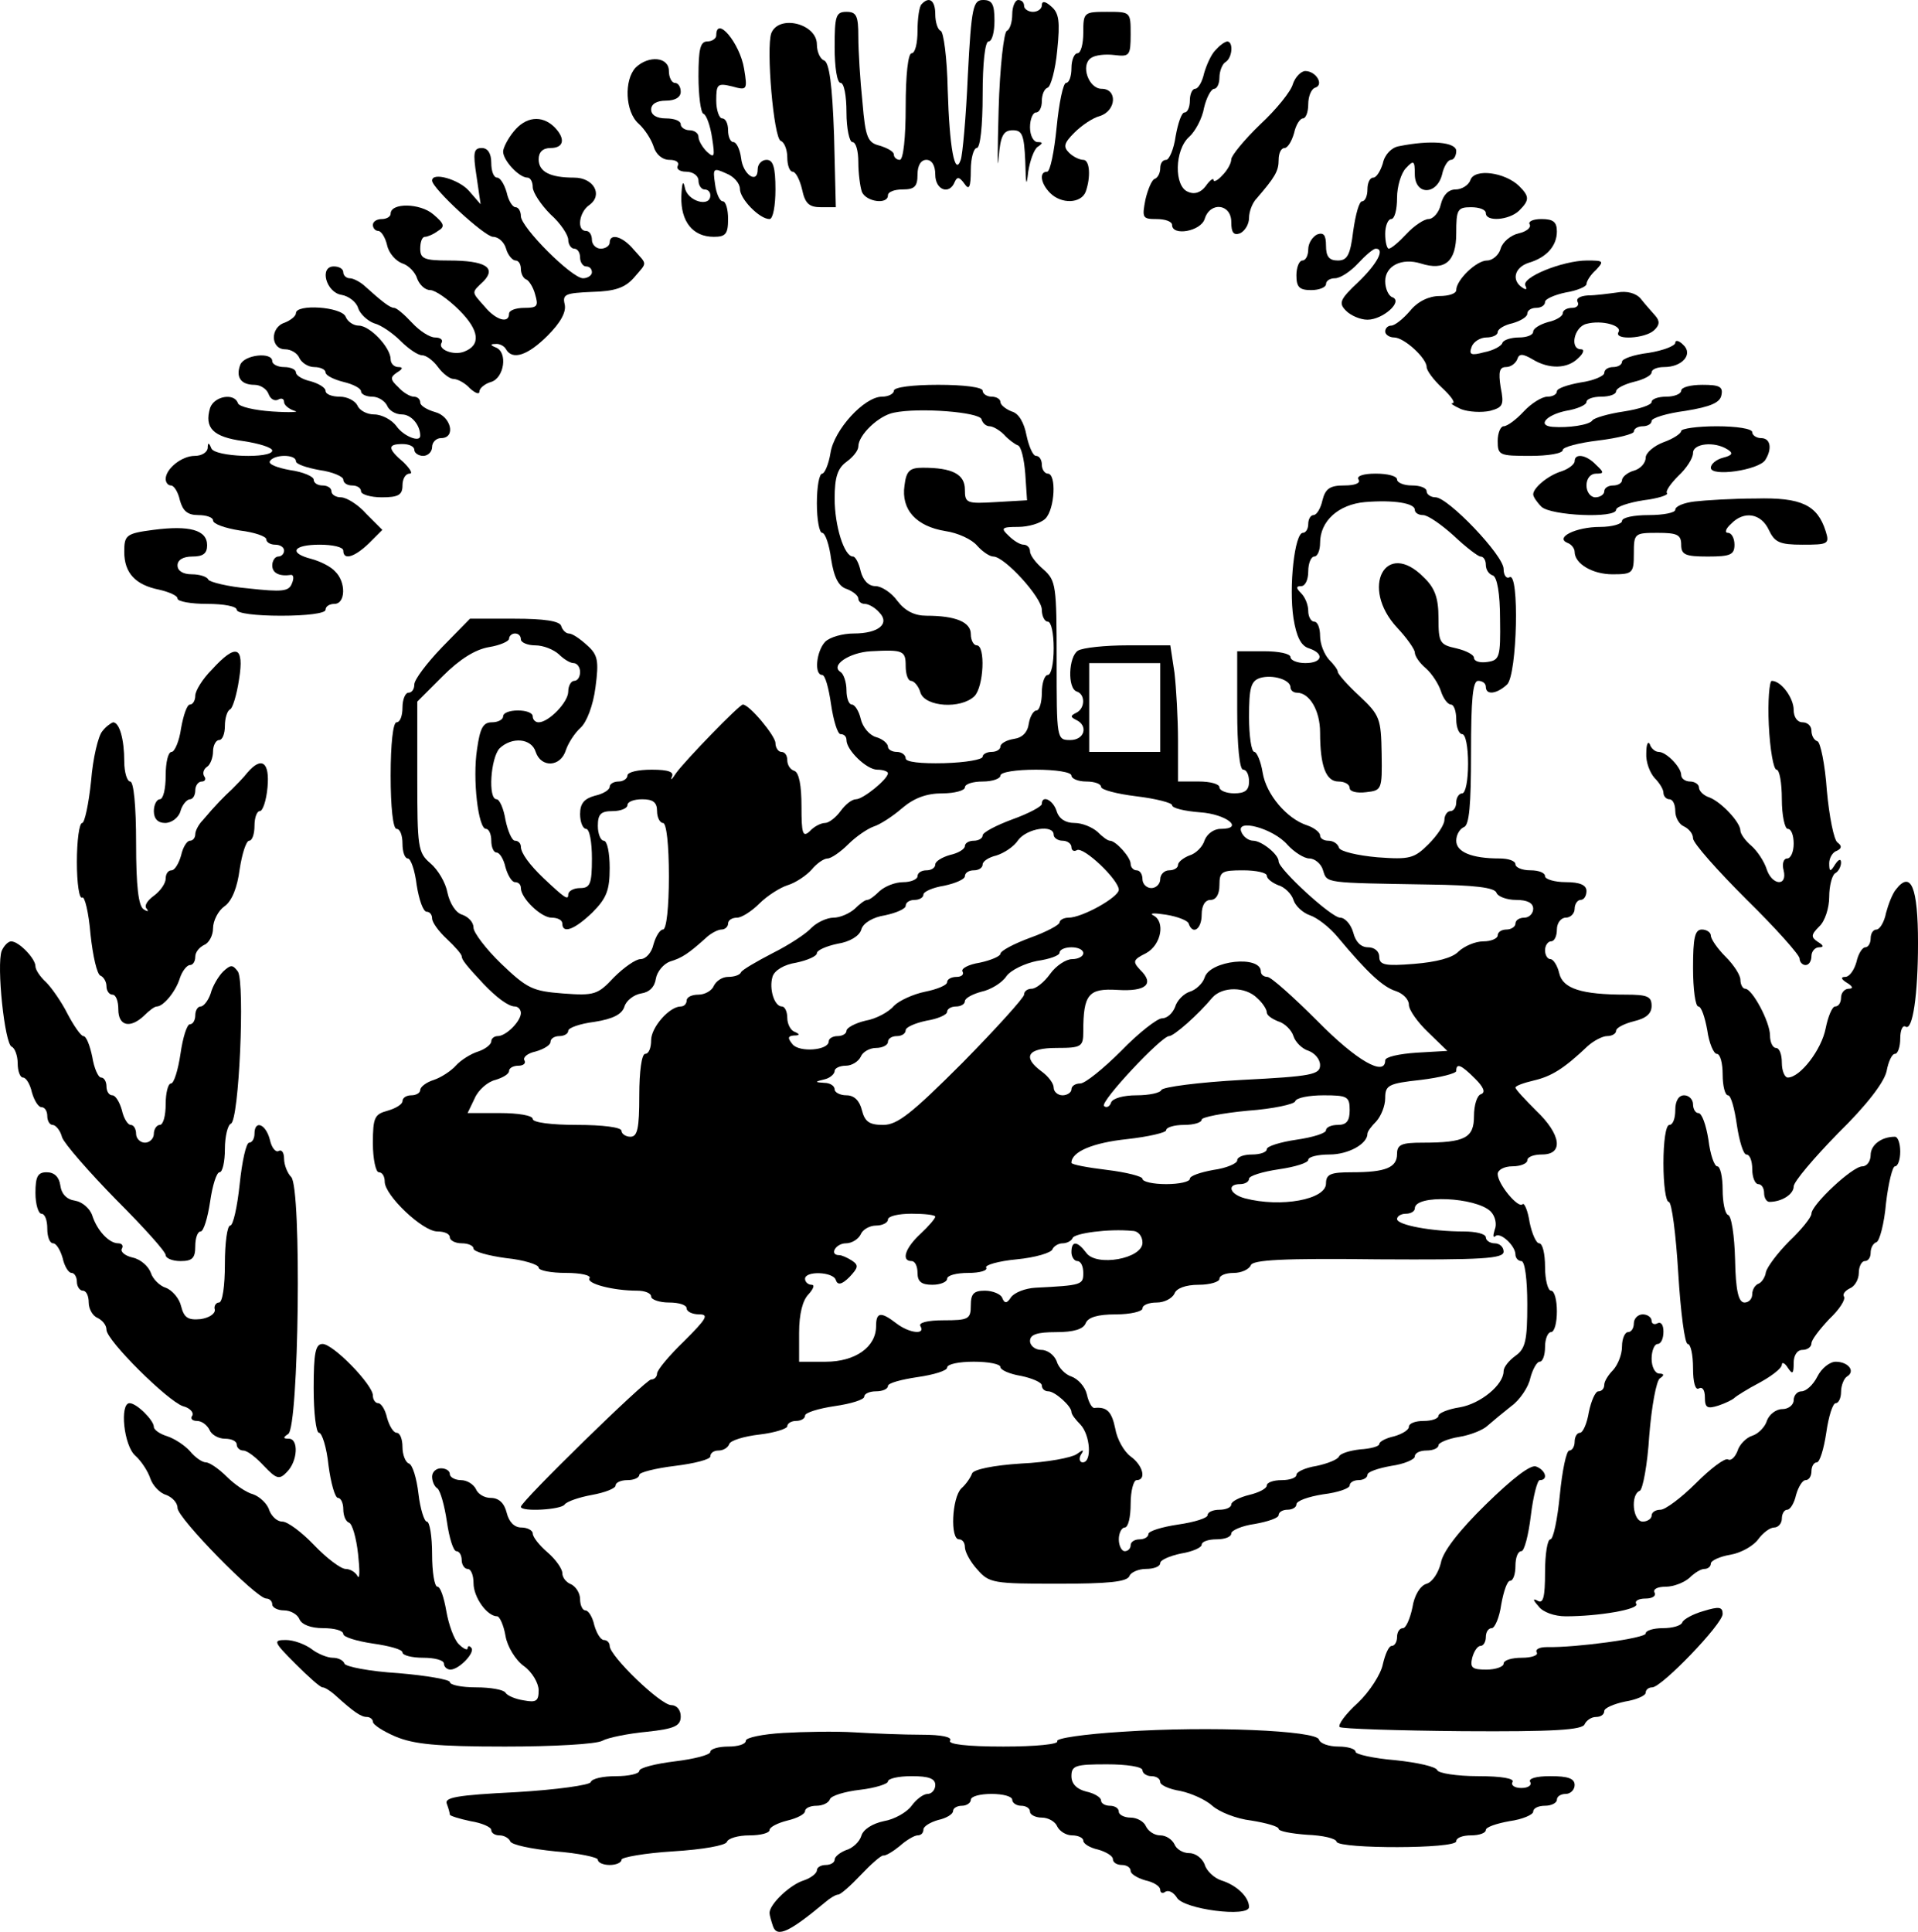 <?xml version="1.0" encoding="UTF-8" standalone="no"?>
<svg
   version="1.0"
   width="323.987pt"
   height="326.298pt"
   viewBox="0 0 323.987 326.298"
   preserveAspectRatio="xMidYMid meet"
   id="svg58"
   sodipodi:docname="f13edc6297dbb35fd6f72b7287ef1749.svg"
   xmlns:inkscape="http://www.inkscape.org/namespaces/inkscape"
   xmlns:sodipodi="http://sodipodi.sourceforge.net/DTD/sodipodi-0.dtd"
   xmlns="http://www.w3.org/2000/svg"
   xmlns:svg="http://www.w3.org/2000/svg">
  <defs
     id="defs62" />
  <sodipodi:namedview
     id="namedview60"
     pagecolor="#ffffff"
     bordercolor="#666666"
     borderopacity="1.0"
     inkscape:pageshadow="2"
     inkscape:pageopacity="0.0"
     inkscape:pagecheckerboard="0"
     inkscape:document-units="pt" />
  <g
     transform="matrix(0.1,0,0,-0.1,-12.013,332)"
     fill="#000000"
     stroke="none"
     id="g56">
    <path
       d="m 1677,3313 c -4,-3 -7,-24 -7,-45 0,-21 -4,-38 -10,-38 -6,0 -10,-37 -10,-90 0,-53 -4,-90 -10,-90 -5,0 -10,4 -10,9 0,5 -11,11 -24,15 -20,5 -24,13 -29,73 -4,38 -7,87 -7,111 0,35 -3,42 -20,42 -18,0 -20,-7 -20,-60 0,-33 4,-60 10,-60 6,0 10,-22 10,-50 0,-27 5,-50 10,-50 6,0 10,-15 10,-34 0,-19 3,-41 6,-50 7,-17 44,-22 44,-6 0,6 11,10 25,10 20,0 25,5 25,25 0,16 6,25 15,25 9,0 15,-9 15,-25 0,-26 24,-35 33,-12 4,9 8,8 16,-3 8,-12 11,-7 11,23 0,20 5,37 10,37 6,0 10,37 10,90 0,53 4,90 10,90 6,0 10,16 10,35 0,28 -4,35 -19,35 -17,0 -20,-11 -26,-127 -3,-71 -9,-135 -12,-143 -10,-29 -19,20 -22,119 -1,53 -7,98 -12,99 -5,2 -9,15 -9,28 0,23 -10,31 -23,17 z"
       id="path4" />
    <path
       d="m 1830,3296 c 0,-13 -4,-26 -9,-28 -5,-1 -12,-61 -14,-133 -2,-71 -2,-109 0,-82 3,38 8,47 24,47 16,0 19,-8 21,-52 1,-41 2,-45 5,-18 3,19 10,38 16,42 9,6 9,8 0,8 -7,0 -13,11 -13,25 0,14 5,25 10,25 6,0 10,9 10,19 0,11 4,21 10,23 5,2 13,30 16,63 5,49 3,63 -10,74 -10,9 -16,10 -16,2 0,-6 -7,-11 -15,-11 -8,0 -15,5 -15,10 0,6 -4,10 -10,10 -5,0 -10,-11 -10,-24 z"
       id="path6" />
    <path
       d="m 1950,3265 c 0,-19 -4,-35 -10,-35 -5,0 -10,-11 -10,-25 0,-14 -4,-25 -9,-25 -5,0 -12,-34 -16,-75 -4,-41 -11,-75 -16,-75 -14,0 -11,-20 5,-36 19,-19 52,-18 60,2 9,25 7,54 -4,54 -6,0 -17,5 -24,12 -10,10 -9,16 9,34 12,12 31,25 43,28 28,9 30,46 3,46 -22,0 -36,40 -18,52 7,5 24,7 40,5 25,-3 27,-1 27,35 0,38 0,38 -40,38 -39,0 -40,-1 -40,-35 z"
       id="path8" />
    <path
       d="m 1423,3264 c -9,-25 4,-178 16,-182 6,-2 11,-15 11,-28 0,-13 4,-24 9,-24 5,0 12,-13 16,-30 5,-24 12,-30 32,-30 h 25 l -3,122 c -3,85 -8,123 -17,126 -6,2 -12,14 -12,27 0,35 -64,51 -77,19 z"
       id="path10" />
    <path
       d="m 1330,3260 c 0,-5 -7,-10 -15,-10 -12,0 -15,-13 -15,-59 0,-33 4,-61 8,-63 5,-1 12,-20 15,-41 5,-32 4,-35 -9,-23 -8,8 -14,19 -14,25 0,6 -7,11 -15,11 -8,0 -15,5 -15,10 0,6 -11,10 -25,10 -16,0 -25,6 -25,15 0,9 9,15 25,15 16,0 25,6 25,15 0,8 -4,15 -10,15 -5,0 -10,9 -10,20 0,24 -34,27 -56,6 -20,-21 -18,-75 5,-95 10,-9 21,-26 25,-38 4,-14 15,-23 27,-23 11,0 17,-4 14,-10 -3,-5 3,-10 14,-10 12,0 21,-7 21,-15 0,-8 5,-15 10,-15 6,0 10,-4 10,-10 0,-21 -39,-10 -43,13 -3,14 -5,8 -6,-15 -1,-42 19,-68 55,-68 20,0 24,5 24,30 0,17 -4,30 -9,30 -5,0 -11,13 -13,29 -4,27 -3,28 19,18 13,-5 23,-17 23,-26 0,-17 33,-51 50,-51 6,0 10,23 10,50 0,38 -4,50 -15,50 -8,0 -15,-7 -15,-16 0,-26 -25,-9 -28,19 -2,15 -8,27 -13,27 -5,0 -9,9 -9,20 0,11 -4,20 -10,20 -5,0 -10,14 -10,30 0,28 2,30 27,24 25,-7 26,-6 20,30 -7,43 -47,91 -47,56 z"
       id="path12" />
    <path
       d="m 2173,3235 c -7,-7 -15,-25 -19,-39 -3,-14 -10,-26 -15,-26 -5,0 -9,-9 -9,-20 0,-11 -4,-20 -9,-20 -5,0 -11,-18 -15,-40 -3,-22 -11,-40 -16,-40 -6,0 -10,-6 -10,-14 0,-8 -4,-16 -9,-18 -5,-1 -12,-18 -16,-35 -6,-31 -5,-33 19,-33 14,0 26,-4 26,-10 0,-19 48,-11 55,10 9,30 45,26 45,-5 0,-18 4,-23 15,-19 8,4 15,15 15,26 0,11 6,26 13,33 31,36 37,46 37,65 0,11 4,20 10,20 5,0 12,11 16,25 3,14 10,25 15,25 5,0 9,11 9,24 0,13 5,26 12,28 15,5 1,28 -17,28 -7,0 -17,-10 -21,-22 -3,-12 -28,-43 -55,-68 -27,-26 -49,-53 -49,-59 0,-7 -7,-19 -15,-27 -8,-9 -15,-12 -15,-8 0,4 -6,0 -13,-10 -8,-11 -19,-15 -30,-10 -24,9 -23,71 2,93 10,9 22,31 25,49 4,17 12,32 17,32 5,0 9,9 9,19 0,11 5,23 10,26 12,7 14,35 3,35 -5,-1 -13,-7 -20,-15 z"
       id="path14" />
    <path
       d="m 988,3098 c -10,-12 -18,-28 -18,-34 0,-15 27,-44 41,-44 5,0 9,-7 9,-16 0,-9 14,-30 30,-46 17,-15 30,-35 30,-43 0,-8 5,-15 10,-15 6,0 10,-7 10,-15 0,-8 5,-15 10,-15 6,0 10,-4 10,-10 0,-5 -7,-10 -15,-10 -19,0 -105,86 -105,105 0,8 -4,15 -9,15 -5,0 -12,11 -15,25 -4,14 -11,25 -16,25 -6,0 -10,11 -10,25 0,16 -6,25 -16,25 -14,0 -15,-8 -9,-47 l 7,-48 -20,23 c -17,19 -62,32 -62,17 0,-13 89,-95 103,-95 9,0 19,-9 22,-20 3,-11 11,-20 16,-20 5,0 9,-6 9,-14 0,-8 4,-16 9,-18 4,-1 12,-13 15,-25 6,-20 4,-23 -18,-23 -14,0 -26,-4 -26,-10 0,-17 -22,-11 -41,12 -23,26 -23,23 -2,43 22,23 3,35 -59,35 -41,0 -48,3 -48,20 0,11 3,20 8,20 4,0 14,4 22,10 12,7 11,12 -8,28 -22,19 -72,20 -72,1 0,-5 -7,-9 -15,-9 -8,0 -15,-4 -15,-10 0,-5 4,-10 9,-10 5,0 12,-11 15,-24 3,-14 15,-27 26,-31 10,-3 22,-15 25,-26 4,-10 13,-19 22,-19 8,0 30,-15 49,-34 34,-34 37,-59 8,-70 -18,-7 -45,4 -38,15 3,5 -2,9 -11,9 -9,0 -26,11 -39,25 -13,14 -26,25 -30,25 -7,0 -20,10 -51,38 -7,6 -18,12 -24,12 -6,0 -11,5 -11,10 0,6 -7,10 -16,10 -25,0 -13,-44 13,-48 12,-2 25,-12 28,-22 3,-10 16,-22 27,-26 12,-3 32,-17 45,-30 13,-13 29,-24 36,-24 7,0 19,-9 27,-20 8,-11 20,-20 26,-20 7,0 20,-7 28,-16 9,-8 16,-11 16,-5 0,5 9,13 20,16 22,7 28,50 8,58 -10,4 -10,6 -1,6 6,1 15,-3 18,-9 11,-19 37,-10 70,23 22,22 32,40 29,53 -4,17 1,19 46,21 39,1 56,7 71,24 23,27 23,21 0,47 -19,23 -41,29 -41,12 0,-5 -7,-10 -15,-10 -8,0 -15,7 -15,15 0,8 -4,15 -10,15 -16,0 -12,32 6,44 23,17 7,46 -26,46 -41,0 -60,10 -60,31 0,12 7,19 20,19 23,0 26,16 6,36 -21,20 -48,17 -68,-8 z"
       id="path16" />
    <path
       d="m 2483,3073 c -12,-2 -24,-14 -27,-29 -4,-13 -11,-24 -16,-24 -6,0 -10,-9 -10,-20 0,-11 -4,-20 -9,-20 -5,0 -11,-22 -15,-50 -5,-41 -10,-50 -26,-50 -15,0 -20,7 -20,25 0,18 -4,23 -15,19 -8,-4 -15,-15 -15,-25 0,-10 -4,-19 -10,-19 -5,0 -10,-11 -10,-25 0,-20 5,-25 25,-25 14,0 25,5 25,10 0,6 7,10 15,10 9,0 26,11 39,25 13,14 26,25 30,25 16,0 3,-25 -29,-56 -32,-30 -34,-36 -21,-49 8,-8 24,-15 36,-15 26,0 61,31 42,38 -6,2 -12,14 -12,27 0,26 28,40 60,30 41,-13 60,3 60,51 0,40 2,44 25,44 14,0 25,-4 25,-10 0,-15 39,-12 56,4 18,18 18,24 0,42 -24,23 -75,30 -82,10 -3,-9 -15,-16 -25,-16 -12,0 -21,-9 -25,-25 -3,-14 -13,-25 -21,-25 -7,0 -24,-11 -37,-25 -13,-14 -26,-25 -30,-25 -3,0 -6,11 -6,25 0,14 5,25 10,25 6,0 10,16 10,36 0,19 7,42 15,50 13,14 15,13 15,-10 0,-36 37,-36 46,-1 3,14 10,25 15,25 5,0 9,7 9,15 0,15 -43,19 -97,8 z"
       id="path18" />
    <path
       d="m 2704,2941 c 3,-5 -5,-12 -18,-15 -14,-3 -28,-15 -31,-26 -3,-11 -14,-20 -23,-20 -18,0 -52,-33 -52,-50 0,-6 -13,-10 -28,-10 -18,0 -37,-9 -50,-25 -12,-14 -26,-25 -32,-25 -5,0 -10,-4 -10,-10 0,-5 7,-10 15,-10 17,0 55,-35 55,-50 0,-6 12,-22 26,-35 15,-14 23,-25 18,-26 -5,0 1,-4 14,-10 13,-5 35,-6 49,-3 22,6 24,10 18,40 -4,26 -2,34 9,34 8,0 16,6 19,13 3,10 9,10 26,0 28,-17 59,-16 77,2 9,8 11,15 5,15 -20,0 -12,38 9,43 26,7 61,-3 54,-14 -8,-14 45,-11 60,3 10,9 10,16 2,25 -6,7 -17,19 -24,28 -8,10 -24,14 -40,11 -15,-2 -37,-5 -50,-5 -13,-1 -20,-5 -17,-11 3,-5 -1,-10 -9,-10 -9,0 -16,-4 -16,-9 0,-5 -11,-12 -25,-15 -14,-4 -25,-11 -25,-16 0,-6 -11,-10 -24,-10 -13,0 -26,-4 -28,-9 -1,-5 -15,-13 -31,-16 -22,-6 -26,-4 -21,9 3,9 15,16 25,16 10,0 19,4 19,9 0,5 11,12 25,15 14,4 25,11 25,16 0,6 7,10 15,10 8,0 15,4 15,10 0,5 16,12 35,16 19,3 35,10 35,14 0,5 7,16 16,24 14,15 13,16 -15,16 -41,0 -113,-29 -104,-43 3,-6 1,-7 -5,-3 -19,12 -14,34 10,42 31,9 48,29 48,53 0,16 -6,21 -26,21 -14,0 -23,-4 -20,-9 z"
       id="path20" />
    <path
       d="m 620,2791 c 0,-5 -9,-12 -19,-16 -25,-8 -24,-45 1,-45 10,0 21,-7 24,-15 4,-8 15,-15 25,-15 10,0 19,-4 19,-9 0,-5 14,-12 30,-16 17,-4 30,-11 30,-16 0,-5 9,-9 19,-9 10,0 21,-7 25,-15 3,-8 14,-15 25,-15 16,0 31,-18 31,-36 0,-12 -28,-1 -40,16 -8,11 -25,20 -38,20 -12,0 -25,7 -28,15 -4,8 -17,15 -30,15 -13,0 -24,4 -24,10 0,5 -11,12 -25,16 -14,3 -25,10 -25,15 0,5 -9,9 -20,9 -11,0 -20,5 -20,10 0,16 -47,11 -54,-6 -8,-21 1,-34 24,-34 10,0 21,-7 24,-16 3,-8 10,-12 16,-9 5,3 10,2 10,-4 0,-5 8,-12 18,-15 9,-2 -8,-3 -38,-1 -30,2 -56,8 -58,14 -6,18 -40,12 -47,-8 -10,-34 5,-49 56,-56 27,-4 49,-11 49,-16 0,-14 -98,-11 -103,4 -4,10 -6,10 -6,0 -1,-7 -10,-13 -22,-13 -22,0 -49,-22 -49,-39 0,-6 4,-11 9,-11 5,0 12,-11 15,-25 5,-18 13,-25 31,-25 14,0 25,-4 25,-9 0,-6 20,-13 45,-17 25,-3 45,-10 45,-15 0,-5 7,-9 15,-9 8,0 15,-4 15,-10 0,-5 -4,-10 -10,-10 -5,0 -10,-7 -10,-15 0,-13 12,-19 32,-16 4,0 5,-6 1,-15 -5,-13 -17,-14 -72,-8 -36,3 -67,11 -69,15 -2,5 -15,9 -28,9 -15,0 -24,6 -24,15 0,9 9,15 25,15 18,0 25,5 25,19 0,26 -30,34 -91,26 -46,-6 -49,-9 -49,-37 0,-36 19,-56 59,-64 17,-4 31,-10 31,-15 0,-5 23,-9 50,-9 28,0 50,-4 50,-10 0,-6 32,-10 75,-10 43,0 75,4 75,10 0,6 7,10 15,10 19,0 20,37 1,55 -7,8 -25,17 -40,21 -39,10 -31,24 14,24 22,0 40,-4 40,-10 0,-17 19,-11 43,12 l 23,23 -27,27 c -14,16 -34,28 -43,28 -9,0 -16,5 -16,10 0,6 -7,10 -15,10 -8,0 -15,4 -15,10 0,5 -18,13 -40,16 -22,4 -37,10 -34,15 7,12 44,12 44,0 0,-5 18,-11 40,-15 22,-3 40,-11 40,-16 0,-6 7,-10 15,-10 8,0 15,-4 15,-10 0,-5 16,-10 35,-10 28,0 35,4 35,20 0,11 5,20 12,20 6,0 1,8 -10,19 -27,23 -28,31 -2,31 11,0 20,-4 20,-10 0,-5 7,-10 15,-10 8,0 15,7 15,15 0,8 7,15 15,15 26,0 17,37 -10,44 -14,4 -25,11 -25,16 0,6 -5,10 -11,10 -6,0 -18,7 -26,16 -14,13 -14,17 -2,25 10,6 10,9 2,9 -7,0 -13,6 -13,13 0,20 -35,57 -54,57 -9,0 -19,7 -22,15 -7,17 -84,22 -84,6 z"
       id="path22" />
    <path
       d="m 2950,2741 c 0,-5 -20,-13 -45,-17 -25,-3 -45,-10 -45,-15 0,-5 -7,-9 -15,-9 -8,0 -15,-4 -15,-10 0,-5 -18,-13 -40,-16 -22,-4 -40,-10 -40,-15 0,-5 -7,-9 -16,-9 -9,0 -27,-11 -40,-25 -13,-14 -28,-25 -34,-25 -5,0 -10,-11 -10,-25 0,-24 3,-25 55,-25 30,0 55,4 55,10 0,5 27,12 60,16 33,4 60,11 60,15 0,5 7,9 15,9 8,0 15,4 15,9 0,5 26,13 57,17 43,7 59,14 61,27 3,14 -4,17 -32,17 -20,0 -36,-4 -36,-10 0,-5 -11,-10 -25,-10 -14,0 -25,-4 -25,-9 0,-5 -21,-12 -47,-16 -27,-4 -50,-11 -53,-15 -5,-8 -41,-13 -67,-11 -27,2 -11,20 22,27 19,3 35,10 35,15 0,5 11,9 25,9 14,0 25,4 25,9 0,5 14,12 30,16 17,4 30,11 30,16 0,5 9,9 21,9 31,0 50,22 32,38 -7,7 -13,8 -13,3 z"
       id="path24" />
    <path
       d="m 1630,2660 c 0,-5 -9,-10 -20,-10 -30,0 -81,-56 -87,-95 -3,-19 -10,-35 -14,-35 -5,0 -9,-22 -9,-50 0,-27 4,-50 9,-50 5,0 12,-20 15,-44 5,-32 13,-47 27,-51 10,-4 19,-11 19,-16 0,-5 5,-9 11,-9 6,0 17,-6 24,-14 19,-19 0,-36 -43,-36 -18,0 -40,-6 -48,-14 -15,-16 -19,-56 -5,-56 5,0 11,-22 15,-50 4,-27 11,-50 16,-50 6,0 10,-4 10,-10 0,-17 34,-50 52,-50 10,0 18,-3 18,-6 0,-10 -42,-44 -54,-44 -7,0 -18,-9 -26,-20 -8,-11 -20,-20 -26,-20 -7,0 -19,-6 -26,-14 -12,-11 -14,-4 -14,42 0,35 -4,57 -12,60 -7,2 -12,10 -12,18 0,8 -4,14 -10,14 -5,0 -10,7 -10,15 0,12 -44,65 -55,65 -6,0 -98,-95 -113,-116 -7,-11 -10,-13 -7,-6 4,8 -5,12 -34,12 -23,0 -41,-4 -41,-10 0,-5 -7,-10 -15,-10 -8,0 -15,-4 -15,-9 0,-5 -11,-12 -25,-15 -18,-5 -25,-13 -25,-31 0,-14 5,-25 10,-25 6,0 10,-22 10,-50 0,-43 -3,-50 -20,-50 -11,0 -20,-5 -20,-11 0,-10 -6,-6 -42,28 -23,22 -38,42 -38,53 0,5 -4,10 -10,10 -5,0 -12,16 -16,35 -3,19 -10,35 -15,35 -15,0 -10,70 5,86 21,20 54,17 61,-6 9,-27 42,-26 51,3 4,12 15,29 25,38 10,9 21,37 25,68 6,45 4,55 -14,71 -12,11 -25,20 -31,20 -5,0 -11,6 -13,13 -3,8 -28,12 -79,12 h -75 l -47,-48 c -26,-27 -47,-55 -47,-63 0,-8 -4,-14 -10,-14 -5,0 -10,-11 -10,-25 0,-14 -4,-25 -10,-25 -6,0 -10,-37 -10,-90 0,-53 4,-90 10,-90 6,0 10,-11 10,-25 0,-14 4,-25 9,-25 5,0 12,-20 15,-45 4,-25 11,-45 17,-45 5,0 9,-5 9,-11 0,-7 11,-22 25,-35 14,-13 25,-26 25,-29 0,-6 8,-16 37,-47 22,-23 42,-38 53,-38 5,0 10,-5 10,-11 0,-14 -25,-39 -39,-39 -6,0 -11,-4 -11,-9 0,-5 -10,-13 -22,-17 -13,-4 -30,-15 -38,-24 -8,-9 -25,-20 -37,-24 -13,-4 -23,-12 -23,-17 0,-5 -7,-9 -15,-9 -8,0 -15,-4 -15,-10 0,-5 -11,-12 -25,-16 -22,-6 -25,-11 -25,-55 0,-27 5,-49 10,-49 6,0 10,-7 10,-16 0,-23 64,-84 89,-84 12,0 21,-4 21,-10 0,-5 9,-10 20,-10 11,0 20,-4 20,-9 0,-5 25,-12 55,-16 30,-3 55,-11 55,-16 0,-5 21,-9 46,-9 25,0 43,-4 40,-9 -6,-9 40,-21 80,-21 13,0 24,-4 24,-10 0,-5 14,-10 30,-10 17,0 30,-4 30,-10 0,-5 9,-10 21,-10 17,0 13,-7 -25,-45 -25,-24 -46,-49 -46,-55 0,-5 -4,-10 -10,-10 -9,0 -220,-206 -220,-215 0,-9 69,-5 74,4 4,5 24,12 46,16 22,4 40,11 40,16 0,5 9,9 20,9 11,0 20,4 20,9 0,4 27,11 60,15 33,4 60,11 60,16 0,6 6,10 14,10 8,0 16,5 18,11 2,6 25,13 51,16 26,3 47,10 47,14 0,5 7,9 15,9 8,0 15,4 15,9 0,5 23,12 50,16 28,4 50,11 50,16 0,5 9,9 20,9 11,0 20,4 20,9 0,5 23,11 50,15 28,4 50,11 50,16 0,6 20,10 45,10 25,0 45,-4 45,-9 0,-5 16,-12 35,-15 19,-4 35,-11 35,-16 0,-6 5,-10 11,-10 11,0 39,-25 39,-35 0,-4 7,-13 15,-21 17,-18 20,-64 4,-64 -5,0 -7,6 -3,13 6,9 4,9 -7,1 -8,-6 -50,-14 -94,-16 -47,-3 -81,-10 -83,-17 -2,-6 -10,-18 -18,-25 -16,-16 -19,-86 -4,-86 6,0 10,-6 10,-13 0,-8 9,-25 21,-38 20,-23 27,-24 137,-24 83,0 116,3 120,13 2,6 15,12 28,12 13,0 24,4 24,10 0,5 16,12 35,16 19,3 35,10 35,15 0,5 11,9 25,9 14,0 25,4 25,10 0,5 18,13 40,16 22,4 40,10 40,15 0,5 7,9 15,9 8,0 15,4 15,9 0,6 20,13 45,17 25,3 45,10 45,15 0,5 7,9 15,9 8,0 15,4 15,9 0,5 18,11 40,15 22,3 40,11 40,16 0,6 9,10 20,10 11,0 20,4 20,9 0,4 16,11 35,14 19,3 41,12 48,19 8,7 26,22 40,33 14,10 29,32 32,47 4,15 11,28 16,28 5,0 9,11 9,25 0,14 5,25 10,25 6,0 10,16 10,35 0,19 -4,35 -10,35 -5,0 -10,18 -10,40 0,22 -4,40 -10,40 -5,0 -12,16 -16,35 -3,20 -9,34 -12,31 -7,-8 -42,34 -42,51 0,7 11,13 25,13 14,0 25,5 25,10 0,6 11,10 25,10 37,0 32,34 -10,74 -19,19 -35,36 -35,39 0,3 14,8 31,12 30,7 51,20 91,58 10,9 25,17 33,17 8,0 15,4 15,9 0,5 14,12 30,16 21,5 30,13 30,26 0,16 -7,19 -44,19 -74,0 -106,10 -112,36 -3,13 -10,24 -15,24 -5,0 -9,7 -9,15 0,8 5,15 10,15 6,0 10,9 10,20 0,11 7,20 15,20 8,0 15,7 15,15 0,8 5,15 10,15 6,0 10,7 10,15 0,10 -11,15 -35,15 -19,0 -35,5 -35,10 0,6 -11,10 -25,10 -14,0 -25,5 -25,10 0,6 -12,10 -27,10 -47,0 -73,11 -73,30 0,10 6,20 13,23 9,3 12,37 12,125 0,92 3,122 12,122 7,0 13,-4 13,-10 0,-15 19,-12 36,4 17,17 21,191 4,181 -5,-3 -10,3 -10,14 0,23 -94,121 -115,121 -8,0 -15,5 -15,10 0,6 -11,10 -25,10 -14,0 -25,5 -25,10 0,6 -16,10 -36,10 -21,0 -33,-4 -29,-10 4,-6 -6,-10 -24,-10 -24,0 -32,-5 -37,-25 -3,-14 -10,-25 -15,-25 -5,0 -9,-7 -9,-15 0,-8 -4,-15 -9,-15 -14,0 -24,-91 -16,-144 5,-32 13,-47 26,-51 27,-9 23,-25 -6,-25 -14,0 -25,5 -25,10 0,6 -20,10 -45,10 h -45 v -100 c 0,-60 4,-100 10,-100 6,0 10,-9 10,-20 0,-15 -7,-20 -25,-20 -14,0 -25,5 -25,10 0,6 -16,10 -35,10 h -35 v 69 c 0,37 -3,89 -6,115 l -7,46 h -71 c -39,0 -77,-4 -85,-9 -16,-10 -18,-64 -2,-69 15,-5 14,-29 -1,-36 -10,-5 -10,-7 0,-12 21,-10 14,-34 -10,-34 -23,0 -23,2 -23,134 0,127 -1,135 -22,154 -13,11 -23,24 -23,31 0,6 -5,11 -11,11 -6,0 -17,7 -25,15 -14,13 -12,15 16,15 17,0 38,6 46,14 16,16 19,76 4,76 -5,0 -10,7 -10,15 0,8 -4,15 -10,15 -5,0 -12,16 -16,35 -4,21 -13,37 -25,40 -10,4 -19,11 -19,16 0,5 -7,9 -15,9 -8,0 -15,5 -15,10 0,6 -32,10 -75,10 -43,0 -75,-4 -75,-10 z m 148,-48 c 2,-7 8,-12 14,-12 5,0 16,-6 24,-14 7,-8 18,-16 23,-18 6,-1 11,-23 13,-48 l 3,-45 -52,-3 c -50,-3 -53,-2 -53,21 0,26 -21,37 -71,37 -22,0 -28,-5 -31,-30 -6,-41 20,-69 69,-77 21,-3 45,-14 54,-25 9,-10 21,-18 27,-18 19,0 82,-69 82,-90 0,-11 5,-20 10,-20 6,0 10,-20 10,-45 0,-25 -4,-45 -10,-45 -5,0 -10,-13 -10,-30 0,-16 -4,-30 -9,-30 -5,0 -11,-10 -13,-22 -2,-15 -11,-24 -25,-26 -13,-2 -23,-8 -23,-13 0,-5 -7,-9 -15,-9 -8,0 -15,-4 -15,-8 0,-5 -29,-10 -65,-11 -40,-1 -65,2 -65,8 0,6 -7,11 -15,11 -8,0 -15,4 -15,9 0,5 -9,13 -20,16 -11,3 -23,17 -26,31 -3,13 -10,24 -15,24 -5,0 -9,11 -9,24 0,14 -5,28 -10,31 -18,11 15,33 51,35 55,3 59,1 59,-25 0,-14 4,-25 9,-25 5,0 13,-9 16,-20 8,-24 68,-28 91,-6 16,16 19,86 4,86 -5,0 -10,8 -10,19 0,20 -25,31 -75,31 -20,0 -36,8 -49,25 -10,14 -27,25 -37,25 -12,0 -21,10 -25,25 -3,14 -9,25 -13,25 -15,0 -31,52 -31,98 0,36 5,51 20,62 11,8 20,19 20,26 0,19 34,52 60,57 43,9 144,1 148,-11 z m 732,-153 c 0,-5 6,-9 14,-9 8,0 31,-16 52,-35 20,-19 41,-35 45,-35 5,0 9,-6 9,-14 0,-8 5,-16 12,-18 7,-3 12,-30 12,-74 1,-64 -1,-69 -21,-72 -13,-2 -23,1 -23,7 0,5 -13,12 -30,16 -28,6 -30,10 -30,51 0,34 -6,51 -25,69 -64,65 -108,-17 -45,-85 17,-18 30,-37 30,-42 0,-6 8,-18 19,-27 10,-9 21,-26 25,-38 4,-13 12,-23 17,-23 5,0 9,-11 9,-25 0,-14 5,-25 10,-25 6,0 10,-22 10,-50 0,-27 -4,-50 -10,-50 -5,0 -10,-7 -10,-15 0,-8 -4,-15 -10,-15 -5,0 -10,-7 -10,-15 0,-8 -12,-26 -27,-41 -24,-24 -32,-26 -86,-22 -34,3 -63,10 -65,16 -2,7 -10,12 -18,12 -8,0 -14,4 -14,9 0,5 -10,13 -22,17 -34,11 -69,52 -75,89 -3,19 -10,35 -14,35 -5,0 -9,27 -9,59 0,49 3,61 19,66 21,6 51,-3 51,-16 0,-5 5,-9 11,-9 21,0 39,-30 39,-67 0,-57 10,-83 31,-83 11,0 19,-5 19,-11 0,-6 12,-9 28,-7 26,3 27,4 26,65 -1,59 -3,65 -37,97 -21,19 -37,38 -37,41 0,4 -7,13 -15,21 -8,9 -15,26 -15,40 0,13 -4,24 -10,24 -5,0 -10,8 -10,18 0,10 -5,23 -12,30 -9,9 -9,12 0,12 7,0 12,11 12,25 0,14 5,25 10,25 6,0 10,11 10,23 0,37 31,65 76,69 49,4 84,-2 84,-13 z M 1000,2240 c 0,-5 11,-10 24,-10 14,0 31,-7 40,-15 8,-8 19,-15 25,-15 6,0 11,-7 11,-15 0,-8 -4,-15 -10,-15 -5,0 -10,-8 -10,-18 0,-18 -33,-52 -50,-52 -6,0 -10,5 -10,10 0,6 -11,10 -25,10 -14,0 -25,-4 -25,-10 0,-5 -8,-10 -19,-10 -15,0 -20,-10 -25,-45 -8,-51 2,-135 15,-135 5,0 9,-9 9,-20 0,-11 4,-20 9,-20 5,0 12,-11 15,-25 4,-14 11,-25 16,-25 6,0 10,-4 10,-10 0,-17 34,-50 52,-50 10,0 18,-4 18,-10 0,-18 21,-10 51,19 24,24 29,38 29,75 0,25 -4,46 -10,46 -5,0 -10,11 -10,25 0,20 5,25 25,25 14,0 25,5 25,10 0,6 11,10 25,10 18,0 25,-5 25,-20 0,-11 5,-20 10,-20 6,0 10,-37 10,-90 0,-52 -4,-90 -10,-90 -5,0 -12,-11 -16,-25 -3,-14 -13,-25 -22,-25 -8,0 -28,-14 -45,-31 -27,-29 -33,-31 -86,-27 -51,4 -60,8 -104,50 -26,25 -47,53 -47,61 0,9 -8,18 -19,22 -11,3 -21,19 -25,37 -3,17 -16,39 -29,50 -21,18 -22,27 -22,146 v 127 l 43,43 c 29,29 55,45 78,49 19,3 34,10 34,14 0,5 5,9 10,9 6,0 10,-4 10,-10 z m 1080,-115 v -75 h -60 -60 v 75 75 h 60 60 z m -150,-115 c 0,-5 11,-10 25,-10 14,0 25,-4 25,-9 0,-5 27,-12 60,-16 33,-4 60,-11 60,-15 0,-5 21,-10 47,-12 45,-3 76,-28 35,-28 -12,0 -23,-9 -27,-19 -3,-11 -15,-23 -26,-26 -10,-4 -19,-11 -19,-16 0,-5 -7,-9 -15,-9 -8,0 -15,-7 -15,-15 0,-8 -7,-15 -15,-15 -8,0 -15,7 -15,15 0,8 -4,15 -10,15 -5,0 -10,5 -10,11 0,11 -25,39 -35,39 -4,0 -13,7 -21,15 -9,8 -26,15 -39,15 -15,0 -26,7 -30,20 -6,19 -25,28 -25,12 0,-4 -22,-16 -50,-26 -27,-10 -50,-22 -50,-27 0,-5 -7,-9 -15,-9 -8,0 -15,-4 -15,-9 0,-5 -11,-12 -25,-15 -14,-4 -25,-11 -25,-16 0,-6 -7,-10 -15,-10 -8,0 -15,-4 -15,-10 0,-5 -11,-10 -24,-10 -14,0 -31,-7 -40,-15 -8,-8 -17,-15 -21,-15 -4,0 -13,-7 -21,-15 -9,-8 -25,-15 -36,-15 -11,0 -28,-8 -37,-17 -9,-10 -38,-29 -66,-43 -27,-14 -51,-28 -53,-32 -2,-5 -12,-8 -22,-8 -10,0 -20,-7 -24,-15 -3,-8 -15,-15 -26,-15 -11,0 -20,-4 -20,-10 0,-5 -4,-10 -10,-10 -19,0 -50,-35 -50,-57 0,-13 -4,-23 -10,-23 -6,0 -10,-30 -10,-70 0,-56 -3,-70 -15,-70 -8,0 -15,5 -15,10 0,6 -32,10 -75,10 -43,0 -75,4 -75,10 0,6 -25,10 -55,10 h -55 l 12,25 c 6,14 22,28 35,31 13,4 23,10 23,15 0,5 7,9 16,9 8,0 13,4 10,9 -3,5 5,12 19,15 14,4 25,11 25,16 0,6 7,10 15,10 8,0 15,4 15,9 0,5 20,12 44,15 32,5 47,13 51,26 3,10 16,20 28,22 14,2 23,11 25,25 2,12 13,25 24,29 20,6 31,13 63,42 7,6 18,12 24,12 6,0 11,5 11,10 0,6 7,10 15,10 8,0 25,11 38,24 13,13 35,27 48,31 13,4 31,16 40,26 9,11 21,19 27,19 6,0 22,11 35,24 13,13 32,26 43,30 10,3 32,17 48,31 20,17 41,25 68,25 21,0 38,5 38,10 0,6 14,10 30,10 17,0 30,5 30,10 0,6 27,10 60,10 33,0 60,-4 60,-10 z m 365,-117 c 11,-12 28,-23 37,-23 9,0 20,-9 23,-20 7,-22 1,-21 179,-24 77,-1 111,-5 114,-14 2,-6 17,-12 33,-12 19,0 29,-5 29,-15 0,-8 -7,-15 -15,-15 -8,0 -15,-4 -15,-10 0,-5 -7,-10 -15,-10 -8,0 -15,-4 -15,-10 0,-5 -11,-10 -24,-10 -14,0 -32,-8 -42,-17 -10,-11 -38,-18 -75,-21 -49,-4 -59,-2 -59,12 0,9 -8,16 -19,16 -12,0 -21,9 -25,25 -4,14 -14,25 -22,25 -15,0 -104,82 -104,95 0,12 -29,35 -43,35 -8,0 -17,7 -20,15 -10,23 54,6 78,-22 z m -395,17 c 0,-5 7,-10 15,-10 8,0 15,-5 15,-11 0,-5 4,-8 9,-5 11,7 71,-50 71,-67 -1,-13 -62,-47 -85,-47 -8,0 -15,-4 -15,-8 0,-4 -22,-16 -50,-26 -27,-10 -50,-22 -50,-27 0,-4 -16,-11 -35,-15 -19,-3 -32,-10 -29,-15 3,-5 -2,-9 -10,-9 -9,0 -16,-4 -16,-9 0,-5 -17,-12 -37,-16 -20,-4 -44,-15 -53,-24 -8,-10 -30,-22 -48,-25 -17,-4 -32,-12 -32,-17 0,-5 -7,-9 -15,-9 -8,0 -15,-4 -15,-9 0,-15 -49,-19 -61,-5 -9,11 -8,14 2,15 10,0 11,2 2,6 -7,2 -13,13 -13,24 0,10 -4,19 -9,19 -13,0 -22,30 -16,50 3,11 20,21 40,24 19,4 35,11 35,16 0,5 16,12 35,16 20,3 37,13 40,24 3,11 20,21 40,24 19,4 35,11 35,16 0,6 7,10 15,10 8,0 15,4 15,9 0,5 16,12 35,15 19,4 35,11 35,16 0,6 7,10 15,10 8,0 15,4 15,10 0,5 10,12 23,15 13,4 30,15 37,26 15,20 60,27 60,9 z m 360,-69 c 0,-5 9,-12 19,-16 11,-3 23,-15 26,-25 3,-10 16,-22 28,-26 12,-4 33,-20 47,-37 50,-60 76,-84 98,-91 12,-4 22,-14 22,-23 0,-9 15,-30 33,-47 l 32,-31 -52,-3 c -29,-2 -53,-7 -53,-13 0,-28 -48,-1 -114,66 -41,41 -79,75 -85,75 -6,0 -11,4 -11,9 0,28 -86,19 -95,-10 -3,-10 -15,-21 -25,-24 -10,-3 -22,-15 -25,-26 -4,-10 -13,-19 -22,-19 -8,0 -40,-25 -69,-55 -30,-30 -61,-55 -69,-55 -8,0 -15,-4 -15,-10 0,-5 -7,-10 -15,-10 -8,0 -15,6 -15,13 0,7 -9,19 -20,27 -34,25 -24,40 25,40 42,0 45,2 45,28 0,63 9,73 58,70 48,-3 63,10 38,34 -13,14 -12,17 10,28 26,14 33,54 12,64 -7,4 3,4 22,1 19,-3 37,-10 38,-15 7,-20 22,-9 22,15 0,16 6,25 15,25 9,0 15,9 15,25 0,23 4,25 40,25 22,0 40,-4 40,-9 z m -310,-131 c 0,-5 -8,-10 -19,-10 -10,0 -27,-11 -37,-25 -10,-14 -24,-25 -31,-25 -7,0 -13,-4 -13,-10 0,-5 -47,-57 -104,-115 -86,-86 -110,-105 -134,-105 -23,0 -31,5 -36,25 -4,16 -13,25 -26,25 -11,0 -20,5 -20,10 0,6 -8,11 -17,11 -17,1 -17,2 0,6 9,2 17,9 17,14 0,5 9,9 19,9 10,0 21,7 25,15 3,8 15,15 26,15 11,0 20,5 20,10 0,6 7,10 15,10 8,0 15,4 15,10 0,5 16,12 35,16 19,3 35,10 35,15 0,5 7,9 15,9 8,0 15,4 15,9 0,5 13,12 28,16 15,3 35,15 42,26 8,11 32,22 52,26 21,3 38,9 38,14 0,5 9,9 20,9 11,0 20,-4 20,-10 z m 294,-76 c 9,-8 16,-19 16,-24 0,-5 9,-11 19,-15 11,-3 23,-15 26,-25 3,-10 15,-22 26,-25 10,-4 19,-14 19,-24 0,-16 -14,-19 -132,-25 -73,-4 -134,-12 -136,-17 -2,-5 -21,-9 -42,-9 -22,0 -40,-5 -43,-12 -2,-7 -8,-10 -12,-6 -7,7 97,118 110,118 8,0 49,36 73,65 17,19 56,19 76,-1 z m 368,-136 c 14,-14 18,-23 10,-26 -7,-2 -12,-19 -12,-37 0,-37 -15,-45 -87,-45 -35,0 -43,-3 -43,-19 0,-23 -19,-31 -76,-31 -36,0 -44,-3 -44,-19 0,-27 -76,-41 -137,-25 -26,7 -31,24 -8,24 8,0 15,4 15,9 0,5 23,12 50,16 28,4 50,11 50,16 0,5 16,9 36,9 32,0 64,18 64,35 0,4 7,13 15,21 8,9 15,26 15,39 0,22 5,25 60,31 33,4 60,11 60,15 0,14 8,11 32,-13 z m -212,-53 c 0,-18 -5,-25 -20,-25 -11,0 -20,-4 -20,-9 0,-5 -22,-12 -50,-16 -27,-4 -50,-11 -50,-16 0,-5 -11,-9 -25,-9 -14,0 -25,-4 -25,-10 0,-5 -18,-13 -40,-16 -22,-4 -40,-10 -40,-15 0,-5 -18,-9 -40,-9 -22,0 -40,4 -40,9 0,4 -27,11 -60,15 -33,4 -60,9 -60,12 0,19 37,34 94,40 36,4 66,11 66,15 0,5 14,9 30,9 17,0 30,4 30,9 0,4 35,11 78,15 42,3 79,11 80,16 2,6 24,10 48,10 40,0 44,-2 44,-25 z m 238,-171 c 8,-8 11,-22 7,-31 -3,-10 -3,-14 1,-11 8,8 34,-16 34,-31 0,-6 5,-11 10,-11 6,0 10,-31 10,-73 0,-61 -3,-75 -20,-87 -11,-8 -20,-19 -20,-26 0,-23 -39,-55 -74,-61 -20,-3 -36,-10 -36,-14 0,-5 -11,-9 -25,-9 -14,0 -25,-4 -25,-10 0,-5 -11,-12 -25,-16 -14,-3 -25,-9 -25,-13 0,-4 -15,-8 -32,-9 -18,-2 -34,-7 -36,-12 -2,-5 -19,-12 -38,-16 -19,-3 -34,-10 -34,-15 0,-5 -11,-9 -25,-9 -14,0 -25,-4 -25,-9 0,-5 -13,-12 -30,-16 -16,-4 -30,-11 -30,-16 0,-5 -9,-9 -20,-9 -11,0 -20,-4 -20,-9 0,-5 -22,-12 -50,-16 -27,-4 -50,-11 -50,-16 0,-5 -7,-9 -15,-9 -8,0 -15,-4 -15,-10 0,-5 -4,-10 -10,-10 -5,0 -10,9 -10,20 0,11 5,20 10,20 6,0 10,18 10,40 0,22 5,40 10,40 17,0 11,25 -10,40 -11,8 -23,29 -26,47 -6,29 -14,37 -35,35 -4,-1 -10,9 -13,23 -3,13 -15,26 -26,30 -10,3 -22,15 -25,26 -4,10 -15,19 -26,19 -10,0 -19,7 -19,15 0,11 12,15 44,15 30,0 46,5 50,15 4,10 20,15 51,15 25,0 45,5 45,10 0,6 11,10 24,10 13,0 26,7 30,15 3,9 19,15 41,15 19,0 35,5 35,10 0,6 11,10 24,10 13,0 26,6 29,13 3,9 54,12 215,10 176,-1 212,1 212,13 0,8 -7,14 -15,14 -8,0 -15,5 -15,10 0,6 -17,10 -37,10 -55,0 -113,11 -113,21 0,5 7,9 15,9 8,0 15,4 15,9 0,24 103,19 128,-5 z m -938,-9 c 0,-3 -11,-16 -25,-29 -26,-24 -33,-46 -15,-46 6,0 10,-9 10,-20 0,-15 7,-20 25,-20 14,0 25,5 25,10 0,6 16,10 36,10 19,0 33,4 30,9 -3,4 20,11 52,14 31,3 58,11 60,17 2,5 10,10 17,10 7,0 15,4 17,9 3,8 61,16 101,12 10,0 17,-9 17,-20 0,-27 -78,-41 -95,-17 -15,20 -25,21 -25,1 0,-8 5,-15 10,-15 6,0 10,-9 10,-20 0,-20 -2,-21 -81,-25 -17,-1 -35,-8 -41,-16 -7,-11 -11,-11 -15,-1 -2,6 -16,12 -29,12 -19,0 -24,-5 -24,-25 0,-23 -4,-25 -46,-25 -27,0 -43,-4 -39,-10 9,-15 -19,-12 -41,5 -26,20 -34,19 -34,-5 0,-35 -35,-60 -85,-60 h -45 v 49 c 0,32 6,55 16,65 8,9 11,16 5,16 -6,0 -11,5 -11,10 0,14 48,12 52,-2 3,-9 10,-8 23,5 15,16 16,20 4,28 -8,5 -17,9 -21,9 -18,0 -6,20 11,20 10,0 21,7 25,15 3,8 15,15 26,15 11,0 20,5 20,10 0,6 18,10 40,10 22,0 40,-2 40,-5 z"
       id="path26" />
    <path
       d="m 2960,2592 c 0,-4 -13,-13 -30,-19 -16,-6 -30,-18 -30,-26 0,-9 -9,-19 -20,-22 -11,-3 -20,-11 -20,-16 0,-5 -7,-9 -15,-9 -8,0 -15,-4 -15,-10 0,-5 -7,-10 -15,-10 -8,0 -15,9 -15,20 0,12 7,20 16,20 14,0 14,2 0,15 -16,17 -36,20 -36,6 0,-5 -10,-13 -22,-17 -23,-7 -48,-28 -48,-39 0,-4 6,-13 14,-21 16,-15 126,-20 126,-5 0,5 21,12 46,16 25,3 43,9 40,12 -3,3 6,16 19,29 14,13 25,30 25,39 0,16 36,20 58,6 10,-6 9,-10 -7,-14 -12,-3 -21,-11 -21,-17 0,-16 81,-4 92,13 12,19 9,37 -7,37 -8,0 -15,5 -15,10 0,6 -27,10 -60,10 -33,0 -60,-4 -60,-8 z"
       id="path28" />
    <path
       d="m 2983,2473 c -18,-2 -33,-8 -33,-14 0,-5 -20,-9 -45,-9 -25,0 -45,-4 -45,-10 0,-5 -17,-10 -37,-10 -41,0 -77,-18 -55,-27 6,-2 12,-9 12,-15 0,-20 30,-38 64,-38 34,0 36,2 36,35 0,34 1,35 40,35 33,0 40,-3 40,-20 0,-17 7,-20 45,-20 38,0 45,3 45,20 0,11 -5,20 -11,20 -6,0 -4,7 5,15 22,23 51,18 64,-10 10,-21 18,-25 57,-25 43,0 46,1 39,23 -14,44 -41,57 -118,55 -39,0 -86,-3 -103,-5 z"
       id="path30" />
    <path
       d="m 478,2189 c -16,-16 -28,-36 -28,-44 0,-8 -4,-15 -9,-15 -5,0 -11,-18 -15,-40 -3,-22 -11,-40 -16,-40 -6,0 -10,-18 -10,-40 0,-22 -4,-40 -10,-40 -5,0 -10,-9 -10,-20 0,-13 7,-20 19,-20 11,0 23,9 26,20 3,11 11,20 16,20 5,0 9,7 9,15 0,8 5,15 11,15 5,0 8,4 4,9 -3,5 -1,12 5,16 5,3 10,15 10,26 0,10 5,19 10,19 6,0 10,11 10,24 0,13 4,26 9,28 4,2 11,24 15,51 9,56 -5,61 -46,16 z"
       id="path32" />
    <path
       d="m 3108,2095 c 2,-41 8,-75 13,-75 5,0 9,-22 9,-50 0,-27 5,-50 10,-50 6,0 10,-11 10,-25 0,-14 -5,-25 -11,-25 -6,0 -9,-9 -6,-20 7,-28 -20,-26 -29,3 -4,12 -15,29 -25,38 -11,9 -19,21 -19,26 0,14 -32,48 -52,56 -10,3 -18,11 -18,17 0,5 -7,10 -15,10 -8,0 -15,5 -15,11 0,13 -25,39 -38,39 -6,0 -13,6 -15,13 -3,6 -6,0 -6,-15 -1,-15 6,-33 14,-42 8,-8 15,-19 15,-25 0,-6 5,-11 10,-11 6,0 10,-9 10,-20 0,-11 7,-23 15,-26 8,-4 15,-12 15,-20 0,-8 41,-54 90,-103 50,-49 90,-94 90,-100 0,-6 5,-11 10,-11 6,0 10,7 10,15 0,8 6,15 13,15 8,0 8,3 -2,9 -12,8 -12,12 2,26 10,9 17,32 17,50 0,19 5,37 10,40 6,3 10,12 10,18 0,7 -4,6 -10,-3 -8,-13 -10,-13 -10,2 0,9 6,19 13,21 8,4 9,8 1,14 -6,4 -14,44 -18,88 -3,44 -11,82 -16,83 -6,2 -10,10 -10,18 0,8 -7,14 -15,14 -9,0 -15,9 -15,21 0,20 -21,49 -37,49 -4,0 -7,-34 -5,-75 z"
       id="path34" />
    <path
       d="m 293,2085 c -7,-8 -16,-46 -19,-84 -4,-39 -11,-71 -15,-71 -5,0 -9,-30 -9,-66 0,-36 4,-63 9,-60 4,3 11,-25 14,-62 4,-37 11,-68 17,-70 5,-2 10,-10 10,-18 0,-8 5,-14 10,-14 6,0 10,-11 10,-25 0,-28 20,-33 44,-10 8,8 17,15 21,15 11,0 32,25 39,48 4,12 12,22 17,22 5,0 9,6 9,14 0,8 7,16 15,20 8,3 15,16 15,28 0,13 9,30 19,37 13,9 22,32 26,63 4,26 11,48 16,48 5,0 9,11 9,25 0,14 4,25 9,25 5,0 11,18 13,40 4,43 -10,53 -34,25 -7,-9 -19,-21 -26,-28 -13,-12 -28,-27 -49,-52 -7,-7 -13,-18 -13,-24 0,-6 -4,-11 -9,-11 -5,0 -12,-11 -15,-25 -4,-14 -11,-25 -16,-25 -6,0 -10,-6 -10,-14 0,-8 -9,-21 -20,-29 -11,-8 -17,-17 -12,-22 4,-5 1,-5 -5,-1 -9,5 -13,39 -13,112 0,63 -4,104 -10,104 -5,0 -10,15 -10,34 0,37 -8,66 -19,66 -3,-1 -12,-7 -18,-15 z"
       id="path36" />
    <path
       d="m 3323,1818 c -6,-7 -13,-25 -17,-40 -3,-16 -11,-28 -16,-28 -6,0 -10,-7 -10,-15 0,-8 -4,-15 -9,-15 -5,0 -12,-11 -15,-25 -4,-14 -12,-25 -19,-25 -8,0 -7,-4 3,-10 10,-6 11,-10 3,-10 -7,0 -13,-7 -13,-15 0,-8 -4,-15 -10,-15 -5,0 -12,-17 -16,-37 -7,-36 -43,-83 -64,-83 -5,0 -10,11 -10,25 0,14 -4,25 -10,25 -5,0 -10,9 -10,21 0,23 -30,79 -42,79 -4,0 -8,7 -8,15 0,8 -11,25 -25,39 -14,14 -25,30 -25,36 0,5 -7,10 -15,10 -12,0 -15,-14 -15,-65 0,-36 4,-65 9,-65 5,0 11,-18 15,-40 3,-22 11,-40 16,-40 6,0 10,-16 10,-35 0,-19 4,-35 9,-35 5,0 11,-22 15,-50 4,-27 11,-50 16,-50 6,0 10,-11 10,-25 0,-14 5,-25 10,-25 6,0 10,-7 10,-15 0,-8 4,-15 9,-15 21,0 41,13 41,26 0,8 34,48 75,90 48,47 78,86 82,105 3,16 9,29 14,29 5,0 9,12 9,26 0,14 4,23 9,20 12,-8 21,54 21,141 0,95 -12,123 -37,91 z"
       id="path38" />
    <path
       d="m 123,1714 c -9,-24 5,-158 17,-162 5,-2 10,-15 10,-28 0,-13 4,-24 9,-24 5,0 12,-11 15,-25 4,-14 11,-25 16,-25 6,0 10,-7 10,-15 0,-8 4,-15 9,-15 5,0 13,-9 16,-21 4,-11 45,-58 91,-105 46,-46 84,-88 84,-94 0,-5 11,-10 25,-10 20,0 25,5 25,25 0,14 4,25 9,25 5,0 12,23 16,50 4,28 11,50 16,50 5,0 9,18 9,39 0,22 5,41 10,43 14,4 24,238 12,257 -9,12 -12,12 -25,0 -8,-8 -18,-25 -21,-37 -4,-12 -12,-22 -17,-22 -5,0 -9,-7 -9,-15 0,-8 -4,-15 -9,-15 -5,0 -12,-22 -16,-50 -4,-27 -11,-50 -16,-50 -5,0 -9,-16 -9,-35 0,-19 -4,-35 -10,-35 -5,0 -10,-7 -10,-15 0,-8 -7,-15 -15,-15 -8,0 -15,7 -15,15 0,8 -4,15 -9,15 -5,0 -12,11 -15,25 -4,14 -11,25 -16,25 -6,0 -10,7 -10,15 0,8 -4,15 -9,15 -5,0 -12,16 -15,35 -4,19 -10,35 -15,35 -4,0 -16,17 -27,38 -10,20 -27,44 -36,53 -10,9 -18,21 -18,27 0,13 -28,42 -41,42 -5,0 -12,-7 -16,-16 z"
       id="path40" />
    <path
       d="m 2950,1445 c 0,-14 -4,-25 -10,-25 -6,0 -10,-28 -10,-65 0,-36 4,-65 9,-65 5,0 12,-54 16,-120 4,-66 11,-120 16,-120 5,0 9,-18 9,-41 0,-24 4,-38 10,-34 6,3 10,-3 10,-15 0,-18 4,-20 23,-14 12,4 24,10 27,13 3,3 22,15 43,26 20,11 37,24 37,30 0,5 5,3 10,-5 8,-12 10,-11 10,8 0,13 6,22 15,22 8,0 15,5 15,11 0,6 14,24 30,41 17,16 28,33 25,38 -3,4 2,10 10,14 8,3 15,15 15,26 0,11 5,20 10,20 6,0 10,6 10,14 0,8 4,16 10,18 5,2 13,31 16,66 4,34 11,62 15,62 5,0 9,11 9,25 0,14 -4,25 -9,25 -23,0 -41,-14 -41,-31 0,-10 -6,-19 -14,-19 -17,0 -86,-65 -86,-80 0,-6 -17,-27 -37,-46 -20,-20 -38,-44 -40,-53 -1,-8 -7,-17 -12,-19 -6,-2 -11,-10 -11,-18 0,-8 -6,-14 -13,-14 -10,0 -15,19 -16,73 -1,39 -6,74 -12,75 -5,2 -9,21 -9,43 0,21 -4,39 -9,39 -5,0 -12,20 -15,45 -4,25 -11,45 -17,45 -5,0 -9,7 -9,15 0,8 -7,15 -15,15 -9,0 -15,-9 -15,-25 z"
       id="path42" />
    <path
       d="m 550,1405 c 0,-8 -4,-15 -9,-15 -5,0 -12,-31 -16,-70 -4,-38 -11,-70 -16,-70 -5,0 -9,-29 -9,-65 0,-37 -4,-65 -10,-65 -5,0 -9,-6 -7,-12 1,-7 -10,-14 -24,-16 -21,-2 -28,2 -33,22 -3,13 -15,27 -26,31 -10,3 -22,15 -25,25 -4,11 -17,23 -31,26 -13,3 -21,10 -18,15 3,5 0,9 -6,9 -16,0 -36,22 -44,47 -4,12 -17,23 -29,25 -14,2 -23,11 -25,26 -2,14 -10,22 -23,22 -15,0 -19,-7 -19,-35 0,-19 5,-35 10,-35 6,0 10,-11 10,-25 0,-14 4,-25 10,-25 5,0 12,-11 16,-25 3,-14 10,-25 15,-25 5,0 9,-7 9,-15 0,-8 5,-15 10,-15 6,0 10,-9 10,-20 0,-11 7,-23 15,-26 8,-4 15,-12 15,-20 0,-18 103,-120 129,-129 12,-3 19,-11 16,-16 -4,-5 0,-9 8,-9 8,0 17,-7 21,-15 3,-8 15,-15 26,-15 11,0 20,-4 20,-10 0,-5 5,-10 11,-10 7,0 22,-12 35,-26 21,-22 26,-24 39,-10 18,18 20,56 3,56 -10,0 -10,2 -1,8 18,11 23,416 5,434 -6,6 -12,20 -12,31 0,10 -4,16 -9,13 -5,-3 -12,5 -15,19 -7,27 -26,34 -26,10 z"
       id="path44" />
    <path
       d="m 2880,1085 c 0,-8 -4,-15 -10,-15 -5,0 -10,-11 -10,-24 0,-14 -7,-31 -15,-40 -8,-8 -15,-19 -15,-25 0,-6 -4,-11 -10,-11 -5,0 -12,-16 -16,-35 -3,-19 -10,-35 -15,-35 -5,0 -9,-7 -9,-15 0,-8 -4,-15 -9,-15 -5,0 -12,-34 -16,-75 -4,-41 -11,-75 -16,-75 -5,0 -9,-25 -9,-56 0,-41 -3,-53 -12,-48 -9,5 -9,2 1,-9 7,-10 27,-17 46,-17 56,0 125,12 119,21 -3,5 4,9 16,9 12,0 18,5 15,10 -3,6 5,10 19,10 13,0 31,7 40,15 8,8 19,15 25,15 6,0 11,4 11,9 0,5 15,12 33,15 18,3 39,15 47,26 8,11 20,20 27,20 7,0 13,7 13,15 0,8 4,15 9,15 5,0 12,11 15,25 4,14 11,25 16,25 6,0 10,7 10,15 0,8 4,15 9,15 5,0 12,23 16,50 4,28 11,50 16,50 5,0 9,9 9,19 0,11 5,23 10,26 15,9 2,25 -19,25 -10,0 -24,-11 -31,-25 -7,-14 -19,-25 -27,-25 -7,0 -13,-7 -13,-15 0,-8 -9,-15 -19,-15 -11,0 -22,-9 -26,-19 -3,-11 -15,-23 -25,-26 -10,-3 -22,-15 -25,-26 -4,-10 -11,-17 -16,-14 -5,3 -29,-15 -54,-40 -25,-25 -52,-45 -60,-45 -8,0 -15,-4 -15,-10 0,-5 -7,-10 -15,-10 -17,0 -21,46 -5,52 5,2 13,44 16,93 4,50 12,93 18,97 8,5 7,8 -1,8 -7,0 -13,11 -13,25 0,14 5,25 10,25 6,0 10,9 10,21 0,11 -4,17 -10,14 -5,-3 -10,-1 -10,4 0,6 -7,11 -15,11 -8,0 -15,-7 -15,-15 z"
       id="path46" />
    <path
       d="m 650,975 c 0,-41 4,-75 9,-75 5,0 13,-25 16,-55 4,-30 11,-55 16,-55 5,0 9,-9 9,-19 0,-11 4,-21 10,-23 5,-2 12,-25 15,-53 3,-27 3,-44 -1,-37 -3,6 -12,12 -20,12 -8,0 -32,18 -53,40 -21,22 -45,40 -54,40 -9,0 -18,9 -22,19 -3,11 -16,23 -27,27 -12,3 -32,17 -45,30 -13,13 -29,24 -35,24 -6,0 -18,8 -27,19 -9,10 -26,21 -38,25 -13,4 -23,11 -23,16 0,11 -29,40 -41,40 -17,0 -10,-72 10,-89 10,-9 21,-26 25,-38 4,-12 16,-25 27,-28 10,-4 19,-13 19,-22 0,-17 133,-153 150,-153 5,0 10,-4 10,-10 0,-5 9,-10 20,-10 11,0 23,-7 26,-15 4,-9 19,-15 40,-15 19,0 34,-4 34,-10 0,-5 23,-12 50,-16 28,-4 50,-10 50,-15 0,-5 16,-9 35,-9 19,0 35,-4 35,-10 0,-5 5,-10 11,-10 15,0 43,30 35,37 -3,4 -6,3 -6,-1 0,-4 -7,-1 -15,7 -8,8 -17,33 -21,56 -4,23 -10,41 -15,41 -5,0 -9,25 -9,55 0,30 -4,55 -9,55 -4,0 -11,21 -14,47 -3,26 -10,49 -16,51 -6,2 -11,15 -11,28 0,13 -4,24 -10,24 -5,0 -12,11 -16,25 -3,14 -10,25 -15,25 -5,0 -9,6 -9,13 0,18 -67,87 -85,87 -12,0 -15,-15 -15,-75 z"
       id="path48" />
    <path
       d="m 2630,779 c -45,-44 -73,-80 -76,-99 -4,-16 -14,-32 -24,-35 -11,-3 -21,-20 -24,-40 -4,-19 -11,-35 -16,-35 -6,0 -10,-7 -10,-15 0,-8 -4,-15 -9,-15 -5,0 -11,-14 -15,-31 -3,-16 -22,-46 -42,-65 -21,-19 -34,-37 -31,-41 4,-3 97,-6 208,-7 154,-1 203,2 206,12 3,6 11,12 19,12 8,0 14,4 14,10 0,5 16,12 35,16 19,3 35,10 35,15 0,5 5,9 11,9 16,0 119,107 119,124 0,12 -6,13 -32,5 -18,-5 -34,-14 -36,-19 -2,-6 -17,-10 -33,-10 -16,0 -29,-4 -29,-9 0,-8 -117,-24 -167,-23 -13,0 -20,-4 -17,-9 3,-5 -9,-9 -25,-9 -17,0 -31,-4 -31,-10 0,-5 -13,-10 -29,-10 -24,0 -28,3 -24,20 3,11 9,20 14,20 5,0 9,7 9,15 0,8 4,15 10,15 5,0 13,18 16,40 4,22 10,40 15,40 5,0 9,11 9,25 0,14 4,25 10,25 5,0 12,27 16,60 4,33 11,60 15,60 15,0 10,17 -6,23 -9,4 -40,-20 -85,-64 z"
       id="path50" />
    <path
       d="m 850,826 c 0,-8 4,-17 9,-20 5,-4 12,-29 16,-56 4,-28 11,-50 16,-50 5,0 9,-7 9,-15 0,-8 5,-15 10,-15 6,0 10,-11 10,-24 0,-24 23,-56 40,-56 4,0 11,-15 14,-33 3,-18 17,-41 31,-51 14,-10 25,-29 25,-41 0,-18 -4,-21 -25,-17 -14,2 -28,8 -31,13 -3,5 -25,9 -50,9 -24,0 -44,4 -44,9 0,4 -39,11 -87,15 -49,3 -89,11 -91,16 -2,6 -11,10 -20,10 -9,0 -26,7 -36,15 -11,8 -30,15 -43,15 -22,0 -21,-3 16,-40 22,-22 42,-40 46,-40 4,0 13,-6 20,-12 33,-30 45,-38 55,-38 5,0 10,-4 10,-8 0,-5 17,-16 38,-25 31,-13 69,-17 185,-17 81,0 155,4 165,10 9,5 43,12 75,15 47,5 57,10 57,26 0,11 -7,19 -16,19 -18,0 -104,83 -104,100 0,5 -4,10 -10,10 -5,0 -12,11 -16,25 -3,14 -10,25 -15,25 -5,0 -9,9 -9,19 0,10 -7,21 -15,25 -8,3 -15,11 -15,19 0,7 -11,23 -25,35 -14,12 -25,26 -25,32 0,5 -9,10 -19,10 -12,0 -21,9 -25,25 -4,16 -13,25 -27,25 -11,0 -22,7 -25,15 -4,8 -15,15 -25,15 -10,0 -19,5 -19,10 0,6 -7,10 -15,10 -8,0 -15,-6 -15,-14 z"
       id="path52" />
    <path
       d="m 1443,393 c -35,-2 -63,-8 -63,-13 0,-6 -13,-10 -30,-10 -16,0 -30,-4 -30,-9 0,-5 -27,-12 -60,-16 -33,-4 -60,-11 -60,-16 0,-5 -18,-9 -39,-9 -22,0 -41,-4 -43,-10 -1,-5 -58,-13 -126,-17 -101,-5 -122,-9 -117,-20 3,-8 5,-16 5,-18 0,-2 16,-7 35,-11 19,-3 35,-10 35,-15 0,-5 6,-9 14,-9 8,0 16,-5 18,-10 2,-6 36,-13 76,-17 39,-3 72,-10 72,-14 0,-5 9,-9 20,-9 11,0 20,4 20,9 0,4 39,11 87,14 50,3 89,10 91,16 2,6 19,11 38,11 19,0 34,4 34,9 0,5 14,12 30,16 17,4 30,11 30,16 0,5 9,9 19,9 11,0 21,5 23,11 2,6 25,13 51,16 26,3 47,10 47,14 0,5 18,9 40,9 29,0 40,-4 40,-15 0,-8 -6,-15 -13,-15 -7,0 -19,-9 -27,-20 -8,-11 -29,-23 -47,-26 -19,-4 -35,-14 -38,-25 -3,-10 -15,-21 -26,-24 -10,-4 -19,-11 -19,-16 0,-5 -7,-9 -15,-9 -8,0 -15,-4 -15,-9 0,-5 -10,-13 -22,-17 -23,-7 -58,-40 -58,-55 0,-4 3,-14 6,-23 7,-19 28,-9 88,41 8,7 18,13 22,13 4,0 21,15 38,33 17,18 34,33 38,33 4,-1 17,7 28,16 11,10 25,18 30,18 6,0 10,4 10,10 0,5 11,12 25,16 14,3 25,10 25,15 0,5 7,9 15,9 8,0 15,5 15,10 0,6 16,10 35,10 19,0 35,-4 35,-10 0,-5 7,-10 15,-10 8,0 15,-4 15,-10 0,-5 9,-10 20,-10 11,0 23,-7 26,-15 4,-8 15,-15 25,-15 10,0 19,-4 19,-9 0,-5 11,-12 25,-15 14,-4 25,-11 25,-16 0,-6 7,-10 15,-10 8,0 15,-4 15,-10 0,-5 11,-12 25,-16 14,-3 25,-10 25,-16 0,-5 4,-7 9,-3 6,3 14,-2 19,-10 11,-20 122,-34 122,-16 0,17 -21,37 -47,45 -12,4 -25,16 -28,27 -4,10 -15,19 -26,19 -11,0 -22,7 -25,15 -4,8 -14,15 -24,15 -10,0 -20,7 -24,15 -3,8 -15,15 -26,15 -11,0 -20,5 -20,10 0,6 -7,10 -15,10 -8,0 -15,4 -15,9 0,5 -11,12 -25,15 -16,4 -25,13 -25,26 0,18 7,20 60,20 33,0 60,-4 60,-10 0,-5 7,-10 15,-10 8,0 15,-4 15,-10 0,-5 15,-12 34,-15 19,-4 43,-15 54,-25 11,-10 40,-22 66,-25 25,-4 46,-10 46,-14 0,-4 21,-8 48,-10 26,-1 49,-6 50,-12 5,-12 202,-12 202,1 0,6 11,10 25,10 14,0 25,4 25,9 0,5 18,11 40,15 22,3 40,11 40,16 0,6 9,10 20,10 11,0 20,5 20,10 0,6 7,10 15,10 8,0 15,7 15,15 0,11 -11,15 -41,15 -24,0 -38,-4 -34,-10 3,-5 -3,-10 -15,-10 -12,0 -18,5 -15,10 4,6 -18,10 -59,10 -35,0 -66,5 -68,10 -2,6 -33,13 -71,17 -37,3 -67,10 -67,14 0,5 -13,9 -29,9 -16,0 -31,5 -33,12 -5,15 -184,23 -332,13 -64,-4 -113,-11 -110,-16 3,-5 -36,-9 -91,-9 -62,0 -94,4 -90,10 4,6 -14,10 -48,10 -30,0 -81,2 -113,4 -32,2 -87,1 -121,-1 z"
       id="path54" />
  </g>
</svg>
